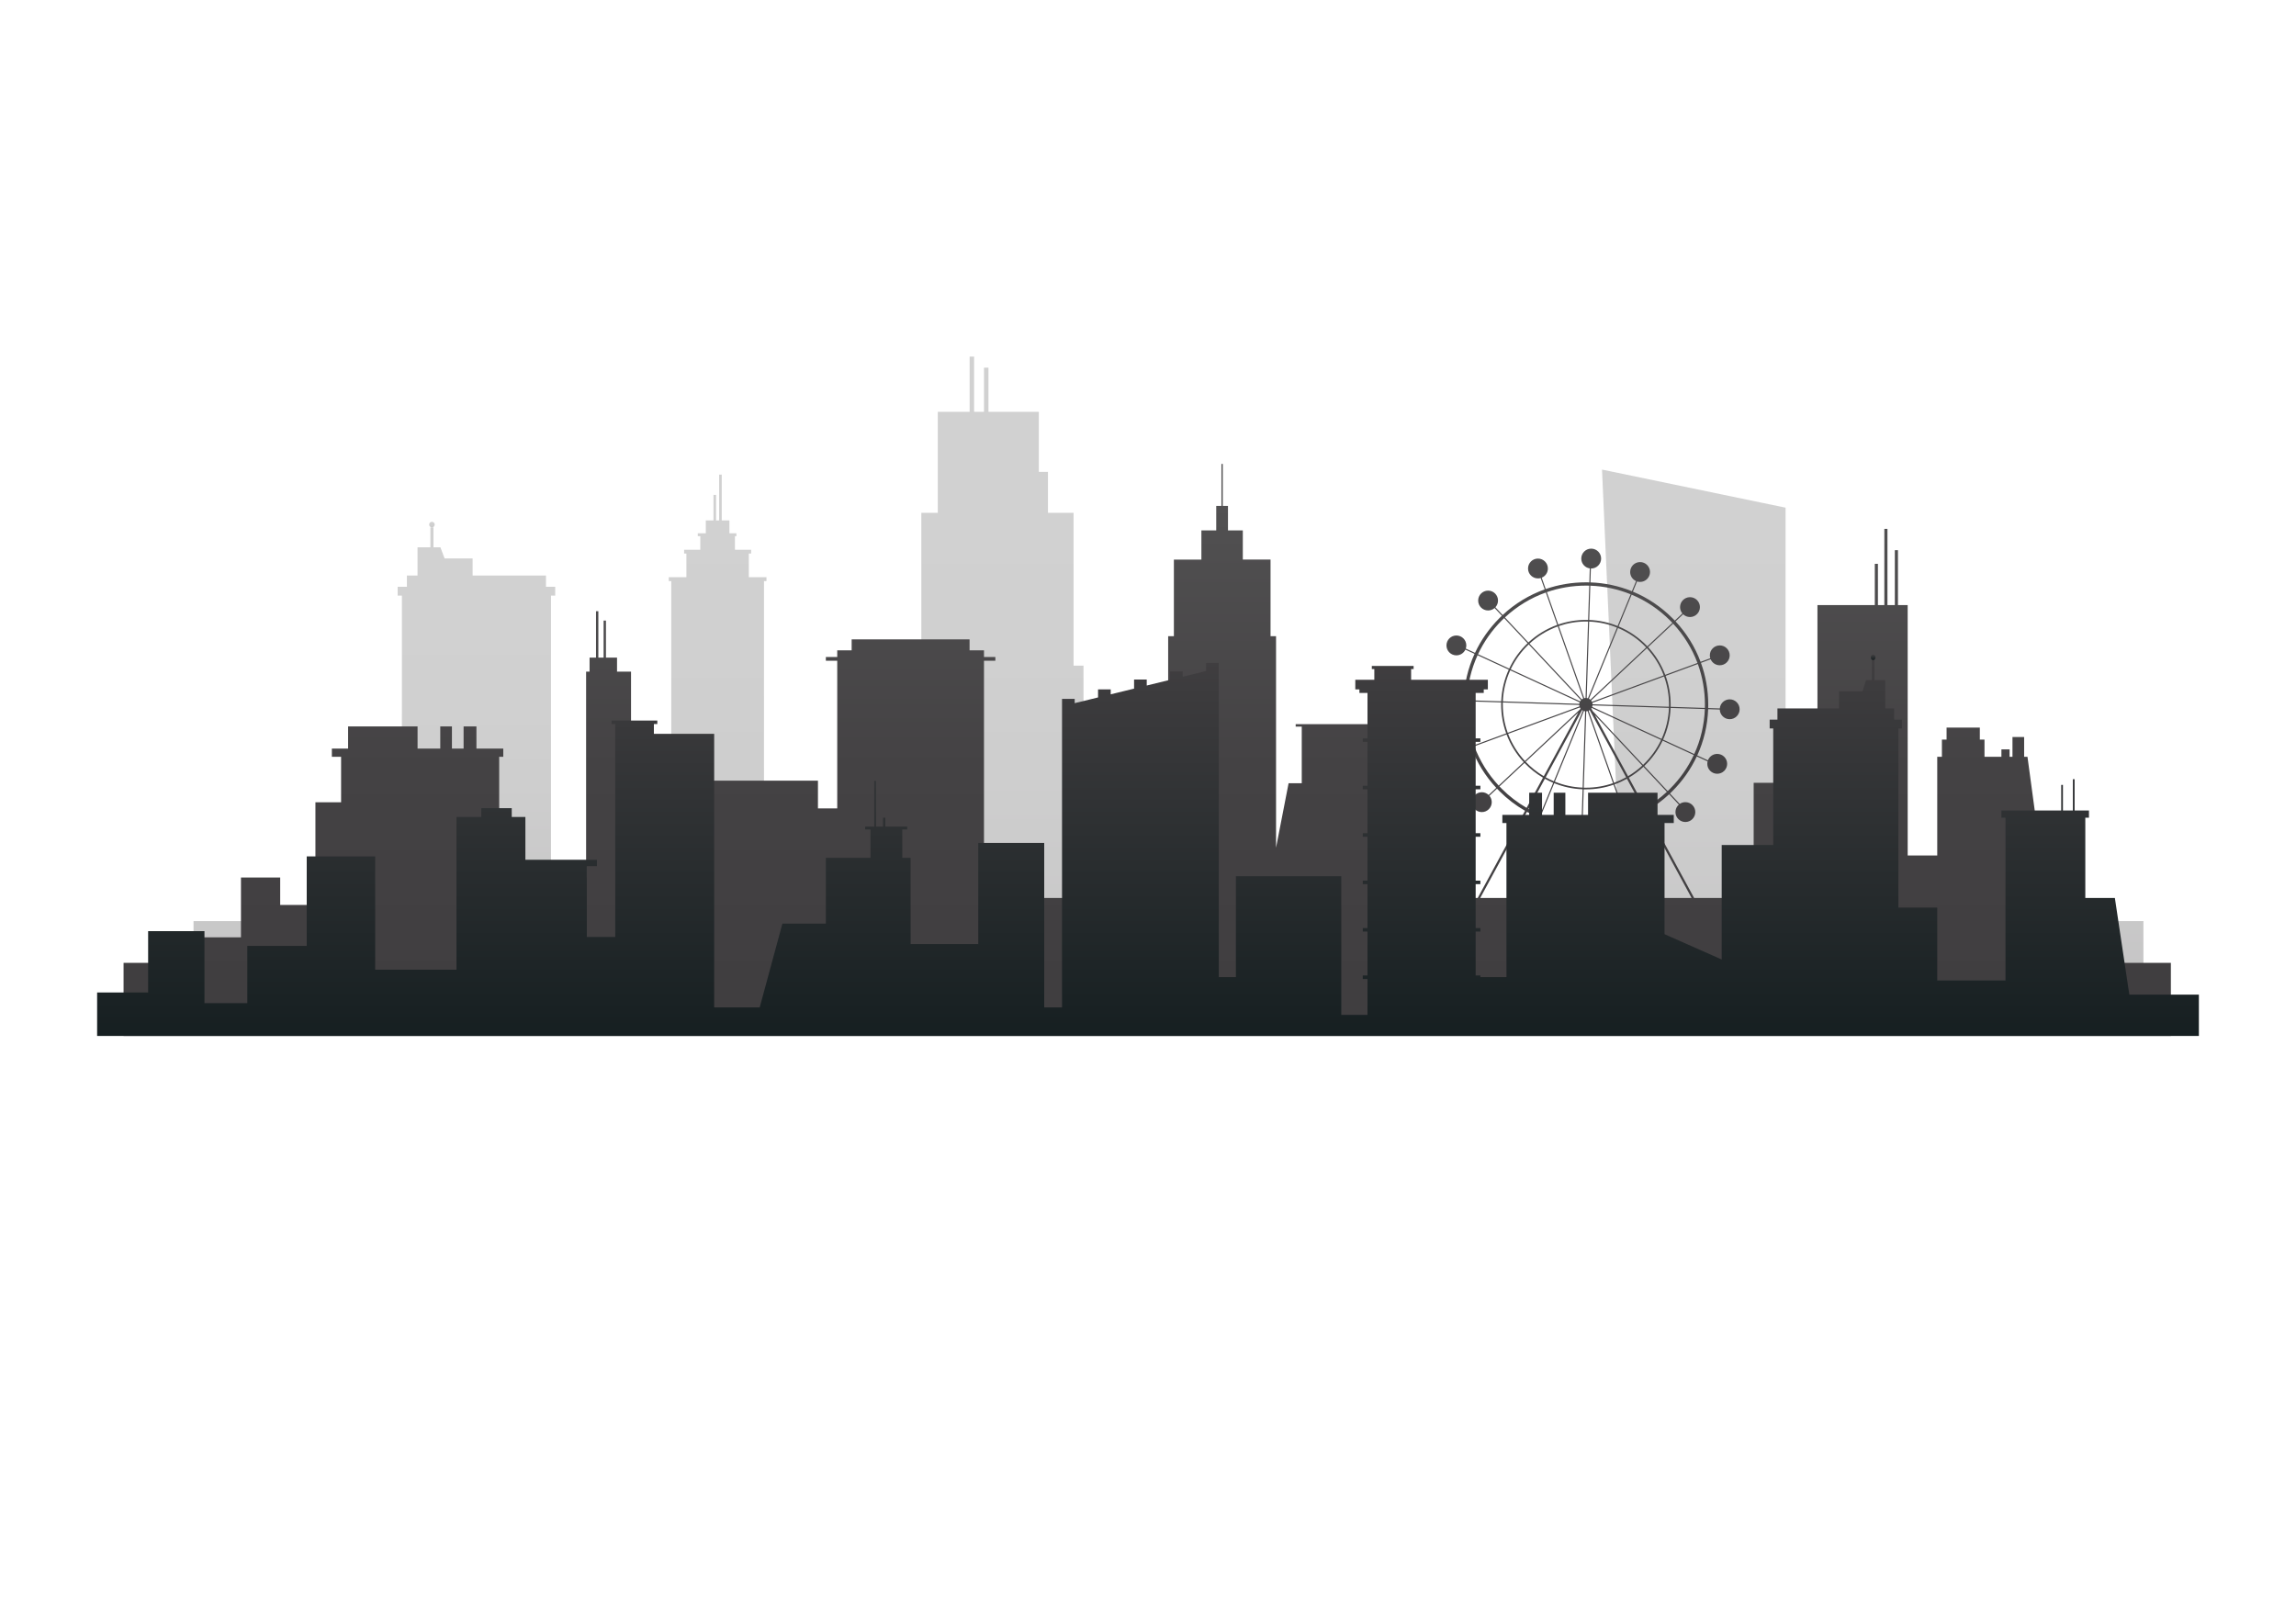 <?xml version="1.0" encoding="utf-8"?>
<!-- Generator: Adobe Illustrator 27.5.0, SVG Export Plug-In . SVG Version: 6.00 Build 0)  -->
<svg version="1.1" xmlns="http://www.w3.org/2000/svg" xmlns:xlink="http://www.w3.org/1999/xlink" x="0px" y="0px"
	 viewBox="0 0 1000 700" style="enable-background:new 0 0 1000 700;" xml:space="preserve">
<rect x="0" y="0" width="1000" height="700" fill="#808080" stroke="none"/>
<g id="Bg">
	<rect transform="matrix(-1 -1.224647e-16 1.224647e-16 -1 1000 700)" style="fill:#FFFFFF;" width="1000" height="700"/>
</g>

<g id="Object">
	<g style="opacity:0.3;">
		<linearGradient id="SVGID_1_" gradientUnits="userSpaceOnUse" x1="207.507" y1="393.376" x2="207.507" y2="229.706">
			<stop  offset="0" style="stop-color:#403E40"/>
			<stop  offset="0.128" style="stop-color:#4E4D4E"/>
			<stop  offset="0.312" style="stop-color:#5A5A5A"/>
			<stop  offset="0.548" style="stop-color:#626262"/>
			<stop  offset="1" style="stop-color:#646464"/>
		</linearGradient>
		<polygon style="fill:url(#SVGID_1_);" points="175.04,393.376 239.974,393.376 239.974,259.43 241.819,259.43 241.819,255.601
			237.792,255.601 237.792,250.701 205.844,250.701 205.844,243.255 193.638,243.255 191.815,238.393 188.799,238.393
			188.799,229.706 188.126,229.706 187.454,229.706 187.454,238.393 181.859,238.393 181.859,243.255 181.859,248.859
			181.859,250.701 177.223,250.701 177.223,255.601 173.195,255.601 173.195,259.43 175.04,259.43 		"/>

			<linearGradient id="SVGID_00000000931258187104496080000017865145222397382034_" gradientUnits="userSpaceOnUse" x1="188.127" y1="229.706" x2="188.127" y2="227.289">
			<stop  offset="0" style="stop-color:#403E40"/>
			<stop  offset="0.128" style="stop-color:#4E4D4E"/>
			<stop  offset="0.312" style="stop-color:#5A5A5A"/>
			<stop  offset="0.548" style="stop-color:#626262"/>
			<stop  offset="1" style="stop-color:#646464"/>
		</linearGradient>
		<path style="fill:url(#SVGID_00000000931258187104496080000017865145222397382034_);" d="M189.335,228.498
			c0-0.668-0.541-1.209-1.209-1.209c-0.667,0-1.208,0.541-1.208,1.209c0,0.667,0.541,1.208,1.208,1.208
			C188.794,229.706,189.335,229.165,189.335,228.498z"/>

			<linearGradient id="SVGID_00000036247364810958532620000001993945857249512106_" gradientUnits="userSpaceOnUse" x1="508.919" y1="421.416" x2="508.919" y2="155.328">
			<stop  offset="0" style="stop-color:#403E40"/>
			<stop  offset="0.128" style="stop-color:#4E4D4E"/>
			<stop  offset="0.312" style="stop-color:#5A5A5A"/>
			<stop  offset="0.548" style="stop-color:#626262"/>
			<stop  offset="1" style="stop-color:#646464"/>
		</linearGradient>
		<polygon style="fill:url(#SVGID_00000036247364810958532620000001993945857249512106_);" points="777.689,401.218 777.689,221.14
			697.741,204.545 706.501,401.218 471.904,401.218 471.904,289.958 467.586,289.958 467.586,223.38 456.438,223.38
			456.438,205.547 452.456,205.547 452.456,179.391 430.514,179.391 430.514,160.168 428.562,160.168 428.562,179.391
			424.264,179.391 424.264,155.328 422.311,155.328 422.311,179.391 408.44,179.391 408.44,223.38 401.275,223.38 401.275,289.958
			395.133,289.958 395.133,401.218 332.748,401.218 332.748,253.114 333.825,253.114 333.825,251.402 326.147,251.402
			326.147,241.111 327.14,241.111 327.14,239.463 320.092,239.463 320.092,233.547 320.725,233.547 320.725,232.282 317.69,232.282
			317.69,226.693 314.794,226.693 314.343,226.693 314.343,206.742 314.029,206.742 313.63,206.742 313.228,206.742
			313.228,226.693 311.874,226.693 311.874,215.571 311.56,215.571 311.161,215.571 310.759,215.571 310.759,226.693
			307.411,226.693 307.411,232.282 303.909,232.282 303.909,233.547 305.009,233.547 305.009,239.463 297.962,239.463
			297.962,241.111 298.954,241.111 298.954,251.402 291.276,251.402 291.276,253.114 292.354,253.114 292.354,401.218
			84.29,401.218 84.29,421.417 933.548,421.417 933.548,401.218 		"/>
	</g>

		<linearGradient id="SVGID_00000121963338060960119620000016097684000583641491_" gradientUnits="userSpaceOnUse" x1="499.661" y1="451.25" x2="499.661" y2="202.075">
		<stop  offset="0.082" style="stop-color:#403E40"/>
		<stop  offset="0.471" style="stop-color:#444244"/>
		<stop  offset="0.877" style="stop-color:#504F50"/>
		<stop  offset="1" style="stop-color:#555455"/>
	</linearGradient>
	<path style="fill:url(#SVGID_00000121963338060960119620000016097684000583641491_);" d="M918.278,419.4v-18.183h-25.56
		l-9.674-71.571h-1.452v-8.598h-5.082v8.598h-1.259v-3.216h-3.557v3.216h-7.369v-7.496h-2.033v-5.209h-14.483v5.209h-2.033v7.496
		h-2.033v42.986h-12.874V263.564h-4.235v-23.92h-1.355v23.92h-3.219v-33.181h-1.355v33.181h-2.795v-17.961h-1.355v17.961h-24.985
		v77.418h-27.78v50.154h-25.944l-20.601-37.972c3.473-2,6.738-4.405,9.735-7.193l4.225,4.508c-0.907,0.793-1.481,1.957-1.481,3.256
		c0,2.388,1.936,4.324,4.324,4.324c2.388,0,4.324-1.936,4.324-4.324c0-2.388-1.936-4.324-4.324-4.324
		c-0.916,0-1.764,0.285-2.463,0.771l-4.255-4.54c0.36-0.341,0.717-0.687,1.069-1.039c4.458-4.459,8.028-9.568,10.623-15.114
		l4.705,2.172c-0.086,0.339-0.131,0.693-0.131,1.059c0,2.388,1.936,4.324,4.324,4.324c2.388,0,4.324-1.936,4.324-4.324
		c0-2.388-1.936-4.324-4.324-4.324c-1.852,0-3.432,1.165-4.048,2.803l-4.648-2.146c2.866-6.273,4.489-13.092,4.744-20.153
		l5.065,0.165c0.062,2.334,1.972,4.207,4.321,4.207c2.388,0,4.324-1.936,4.324-4.324c0-2.388-1.936-4.324-4.324-4.324
		c-2.266,0-4.123,1.743-4.308,3.961l-5.064-0.165c0.013-0.496,0.021-0.993,0.021-1.491c0-6.303-1.088-12.438-3.173-18.192
		l4.231-1.558c0.664,1.533,2.191,2.606,3.968,2.606c2.388,0,4.324-1.936,4.324-4.324c0-2.388-1.936-4.324-4.324-4.324
		c-2.388,0-4.324,1.936-4.324,4.324c0,0.44,0.066,0.866,0.189,1.267l-4.229,1.557c-2.41-6.464-6.085-12.437-10.898-17.611
		l3.31-3.102c0.776,0.741,1.827,1.197,2.985,1.197c2.388,0,4.324-1.935,4.324-4.324c0-2.388-1.936-4.324-4.324-4.324
		c-2.388,0-4.324,1.936-4.324,4.324c0,1.057,0.38,2.025,1.01,2.776l-3.31,3.102c-0.341-0.36-0.687-0.717-1.039-1.069
		c-5.012-5.013-10.848-8.903-17.201-11.546l1.821-4.434c0.413,0.131,0.853,0.203,1.309,0.203c2.388,0,4.324-1.936,4.324-4.324
		c0-2.388-1.936-4.324-4.324-4.324c-2.388,0-4.324,1.936-4.324,4.324c0,1.762,1.054,3.276,2.566,3.95l-1.816,4.423
		c-5.685-2.304-11.775-3.615-18.057-3.842l0.197-6.06c0.046,0.001,0.091,0.003,0.137,0.003c2.388,0,4.324-1.936,4.324-4.324
		c0-2.388-1.936-4.324-4.324-4.324c-2.388,0-4.324,1.936-4.324,4.324c0,2.179,1.611,3.98,3.707,4.279l-0.198,6.086
		c-0.496-0.014-0.993-0.021-1.491-0.021c-6.048,0-11.942,1.001-17.493,2.925l-1.743-4.946c1.573-0.647,2.68-2.193,2.68-4
		c0-2.388-1.936-4.324-4.324-4.324c-2.388,0-4.324,1.936-4.324,4.324c0,2.388,1.936,4.324,4.324,4.324
		c0.413,0,0.812-0.059,1.19-0.167l1.744,4.948c-6.732,2.401-12.948,6.166-18.308,11.152l-3.16-3.372
		c0.707-0.77,1.139-1.796,1.139-2.923c0-2.388-1.936-4.324-4.324-4.324c-2.388,0-4.324,1.935-4.324,4.324
		c0,2.388,1.936,4.324,4.324,4.324c1.088,0,2.081-0.402,2.841-1.065l3.154,3.366c-0.36,0.341-0.717,0.688-1.069,1.04
		c-4.458,4.458-8.028,9.568-10.623,15.114l-4.015-1.854c0.146-0.433,0.225-0.896,0.225-1.377c0-2.388-1.936-4.324-4.324-4.324
		c-2.388,0-4.324,1.936-4.324,4.324c0,2.388,1.936,4.324,4.324,4.324c1.736,0,3.232-1.023,3.92-2.5l3.992,1.843
		c-2.865,6.273-4.489,13.093-4.744,20.153l-5.154-0.167c-0.064-2.333-1.973-4.204-4.321-4.204c-2.388,0-4.324,1.936-4.324,4.324
		c0,2.388,1.936,4.324,4.324,4.324c2.267,0,4.125-1.744,4.308-3.963l5.153,0.167c-0.013,0.496-0.021,0.993-0.021,1.491
		c0,6.302,1.088,12.438,3.173,18.191l-4.231,1.558c-0.664-1.533-2.191-2.606-3.969-2.606c-2.388,0-4.324,1.936-4.324,4.324
		c0,2.388,1.936,4.324,4.324,4.324c2.388,0,4.324-1.936,4.324-4.324c0-0.44-0.066-0.866-0.189-1.266l4.229-1.557
		c2.409,6.464,6.084,12.436,10.898,17.611l-3.31,3.102c-0.776-0.741-1.827-1.197-2.985-1.197c-2.388,0-4.324,1.935-4.324,4.324
		c0,2.388,1.936,4.324,4.324,4.324c2.388,0,4.324-1.936,4.324-4.324c0-1.057-0.38-2.025-1.01-2.776l3.311-3.102
		c0.341,0.36,0.687,0.717,1.039,1.069c3.376,3.375,7.125,6.242,11.154,8.561l-20.601,37.972h-16.685v-25.743h-6.801v-48.882h2.645
		v-1.063H564.32v1.063h2.645v24.652h-5.729l-5.467,28.096v-92.143h-2.399v-33.37h-12.075v-12.705h-6.46V220.37h-2.267v-18.294
		h-0.586v18.294h-2.267v10.672h-6.46v12.705h-11.982v33.37h-2.491V337.7h-18.579v53.436h-61.639V287.814h4.954v-1.626h-4.954v-2.911
		h-6.279v-4.781h-51.354v4.781h-6.279v2.911h-4.954v1.626h4.954v64.319h-8.4v-12.069h-51.819v14.737h-11.298v27.442h-18.294V292.55
		h-6.098v-6.099h-4.828v-16.134h-1.017v16.134h-2.287v-20.2h-1.016v20.2h-2.811v6.099h-1.509v89.693h-37.859v-52.597h1.779v-3.557
		h-11.688v-9.655h-5.59v9.655h-5.082v-9.655h-5.082v9.655h-9.885v-9.655h-30.261v9.655h-7.066v3.557h4.017v19.819h-11.18v44.72
		h-15.346v-11.942h-17.084v26.044H84.29V419.4H53.82v31.849h891.682V419.4H918.278z M716.559,351.896l-7.135-13.152
		c2.287-1.349,4.417-2.938,6.354-4.731l10.219,10.906C723.091,347.622,719.925,349.955,716.559,351.896z M689.85,309.7
		c0.175,0.055,0.357,0.094,0.544,0.116l-1.082,33.274c-4.266-0.165-8.344-1.071-12.11-2.594L689.85,309.7z M676.758,340.314
		c-1.218-0.512-2.402-1.089-3.548-1.726l15.875-29.261c0.102,0.07,0.209,0.133,0.32,0.19L676.758,340.314z M690.874,309.832
		c0.203-0.01,0.401-0.041,0.591-0.091l11.067,31.4c-3.701,1.281-7.673,1.978-11.804,1.978c-0.313,0-0.625-0.004-0.936-0.012
		L690.874,309.832z M691.917,309.581c0.159-0.072,0.311-0.157,0.453-0.254l15.875,29.261c-1.677,0.932-3.435,1.734-5.261,2.394
		L691.917,309.581z M694.589,311.399l20.697,22.088c-1.893,1.751-3.973,3.303-6.206,4.623L694.589,311.399z M693.683,309.731
		l-0.598-1.103c0.062-0.086,0.119-0.176,0.172-0.268l30.224,13.952c-1.93,4.091-4.602,7.766-7.844,10.847L693.683,309.731z
		 M693.46,307.925c0.077-0.21,0.129-0.432,0.156-0.662l33.274,1.082c-0.186,4.809-1.313,9.38-3.204,13.534L693.46,307.925z
		 M693.631,306.783c-0.011-0.217-0.046-0.428-0.102-0.63l31.244-11.503c1.388,3.836,2.146,7.971,2.146,12.279
		c0,0.313-0.004,0.624-0.012,0.936L693.631,306.783z M693.364,305.702c-0.097-0.207-0.217-0.401-0.358-0.579l24.281-22.752
		c3.15,3.404,5.654,7.411,7.319,11.828L693.364,305.702z M692.678,304.772c-0.188-0.17-0.399-0.315-0.627-0.433l12.647-30.797
		c4.661,1.958,8.83,4.864,12.261,8.477L692.678,304.772z M691.606,304.157c-0.175-0.055-0.357-0.094-0.544-0.116l1.082-33.273
		c4.265,0.164,8.344,1.071,12.11,2.594L691.606,304.157z M690.582,304.025c-0.203,0.01-0.401,0.041-0.591,0.09l-11.067-31.4
		c3.701-1.281,7.672-1.978,11.804-1.978c0.313,0,0.625,0.004,0.936,0.012L690.582,304.025z M689.539,304.276
		c-0.221,0.099-0.428,0.226-0.616,0.375L666.17,280.37c3.525-3.261,7.697-5.832,12.301-7.494L689.539,304.276z M688.572,304.978
		c-0.143,0.158-0.268,0.332-0.373,0.518l-30.224-13.953c1.929-4.091,4.602-7.766,7.845-10.847L688.572,304.978z M687.996,305.932
		c-0.077,0.211-0.129,0.432-0.156,0.662l-33.274-1.082c0.186-4.809,1.313-9.38,3.204-13.534L687.996,305.932z M687.825,307.075
		c0.011,0.217,0.046,0.427,0.102,0.629l-31.244,11.503c-1.388-3.836-2.146-7.97-2.146-12.279c0-0.313,0.004-0.625,0.012-0.936
		L687.825,307.075z M688.092,308.155c0.078,0.168,0.171,0.326,0.279,0.474l-0.198,0.365l-24.004,22.492
		c-3.15-3.404-5.654-7.411-7.319-11.828L688.092,308.155z M687.446,310.332l-15.07,27.777c-2.912-1.72-5.564-3.835-7.88-6.272
		L687.446,310.332z M672.866,339.221c1.169,0.649,2.376,1.238,3.618,1.759l-5.681,13.833c-1.732-0.721-3.424-1.537-5.07-2.445
		L672.866,339.221z M676.929,341.163c3.843,1.555,8.006,2.479,12.36,2.647l-0.485,14.92c-6.107-0.221-12.028-1.496-17.555-3.735
		L676.929,341.163z M689.769,343.828c0.319,0.008,0.638,0.013,0.959,0.013c4.215,0,8.267-0.712,12.043-2.02l4.97,14.101
		c-5.399,1.87-11.131,2.844-17.013,2.844c-0.482,0-0.964-0.007-1.444-0.021L689.769,343.828z M703.225,341.661
		c1.862-0.672,3.655-1.49,5.365-2.44l7.133,13.148c-2.417,1.333-4.933,2.468-7.528,3.394L703.225,341.661z M727.382,343.582
		c-0.341,0.341-0.686,0.676-1.035,1.007l-10.217-10.904c3.31-3.144,6.038-6.895,8.007-11.07l13.579,6.269
		C735.191,334.277,731.718,339.247,727.382,343.582z M737.917,328.448l-13.578-6.268c1.931-4.239,3.081-8.904,3.27-13.813
		l14.921,0.485C742.281,315.718,740.702,322.349,737.917,328.448z M742.565,306.929c0,0.482-0.007,0.963-0.02,1.444l-14.917-0.485
		c0.008-0.319,0.012-0.639,0.012-0.959c0-4.397-0.774-8.615-2.19-12.528l14.03-5.165
		C741.507,294.832,742.565,300.799,742.565,306.929z M728.718,271.66c4.68,5.032,8.253,10.839,10.596,17.124l-14.032,5.167
		c-1.699-4.508-4.255-8.598-7.47-12.072L728.718,271.66z M727.382,270.274c0.341,0.341,0.676,0.686,1.007,1.035l-10.904,10.217
		c-3.502-3.687-7.756-6.653-12.513-8.65l5.681-13.833C716.831,261.615,722.507,265.399,727.382,270.274z M692.652,255.126
		c6.107,0.221,12.028,1.496,17.555,3.735l-5.681,13.833c-3.843-1.555-8.006-2.479-12.36-2.647L692.652,255.126z M690.728,255.092
		c0.482,0,0.964,0.007,1.444,0.02l-0.485,14.917c-0.319-0.008-0.638-0.012-0.959-0.012c-4.215,0-8.267,0.712-12.043,2.019
		l-4.97-14.101C679.114,256.065,684.846,255.092,690.728,255.092z M673.261,258.094l4.97,14.102
		c-4.698,1.696-8.956,4.319-12.553,7.648l-10.219-10.906C660.671,264.091,666.716,260.43,673.261,258.094z M654.074,270.274
		c0.341-0.341,0.687-0.676,1.035-1.007l10.218,10.904c-3.31,3.144-6.038,6.895-8.007,11.071l-13.579-6.269
		C646.265,279.58,649.738,274.61,654.074,270.274z M643.539,285.409l13.578,6.268c-1.931,4.239-3.081,8.905-3.27,13.813
		l-14.921-0.485C639.175,298.14,640.754,291.509,643.539,285.409z M638.891,306.929c0-0.482,0.007-0.964,0.02-1.444l14.917,0.485
		c-0.008,0.318-0.012,0.638-0.012,0.959c0,4.396,0.774,8.614,2.19,12.528l-14.03,5.166
		C639.949,319.025,638.891,313.058,638.891,306.929z M652.738,342.197c-4.68-5.032-8.253-10.839-10.597-17.124l14.032-5.167
		c1.699,4.508,4.255,8.598,7.47,12.072L652.738,342.197z M654.074,343.582c-0.341-0.341-0.676-0.686-1.007-1.035l10.904-10.217
		c2.368,2.494,5.082,4.656,8.062,6.414l-7.135,13.152C660.988,349.642,657.35,346.859,654.074,343.582z M665.046,353.636
		c1.692,0.934,3.431,1.771,5.21,2.512l-1.821,4.434c-0.413-0.131-0.853-0.202-1.309-0.202c-2.388,0-4.324,1.936-4.324,4.324
		c0,2.388,1.936,4.324,4.324,4.324c2.388,0,4.324-1.936,4.324-4.324c0-1.762-1.054-3.276-2.566-3.95l1.816-4.423
		c5.685,2.304,11.775,3.615,18.057,3.842l-0.148,4.534c-2.341,0.053-4.224,1.967-4.224,4.321c0,2.388,1.936,4.324,4.324,4.324
		c2.388,0,4.324-1.936,4.324-4.324c0-2.26-1.734-4.113-3.944-4.306l0.148-4.535c0.496,0.014,0.993,0.021,1.491,0.021
		c6.048,0,11.942-1.001,17.493-2.925l1.554,4.408c-1.471,0.69-2.491,2.184-2.491,3.916c0,2.388,1.936,4.324,4.324,4.324
		c2.388,0,4.324-1.936,4.324-4.324c0-2.388-1.936-4.324-4.324-4.324c-0.485,0-0.951,0.081-1.387,0.229l-1.547-4.388
		c2.667-0.952,5.252-2.117,7.736-3.487l20.345,37.5h-92.055L665.046,353.636z"/>
	<g>

			<linearGradient id="SVGID_00000121273610027325662480000007068999652675512506_" gradientUnits="userSpaceOnUse" x1="815.83" y1="285.163" x2="815.83" y2="287.58">
			<stop  offset="0" style="stop-color:#403E40"/>
			<stop  offset="1" style="stop-color:#161F21"/>
		</linearGradient>
		<path style="fill:url(#SVGID_00000121273610027325662480000007068999652675512506_);" d="M816.844,286.371
			c0-0.667-0.454-1.208-1.014-1.208c-0.56,0-1.014,0.541-1.014,1.208c0,0.668,0.454,1.208,1.014,1.208
			C816.39,287.58,816.844,287.039,816.844,286.371z"/>

			<linearGradient id="SVGID_00000011738580747612097720000010840228285618223286_" gradientUnits="userSpaceOnUse" x1="500" y1="287.58" x2="500" y2="451.25">
			<stop  offset="0" style="stop-color:#403E40"/>
			<stop  offset="1" style="stop-color:#161F21"/>
		</linearGradient>
		<polygon style="fill:url(#SVGID_00000011738580747612097720000010840228285618223286_);" points="927.404,433.241 921.11,391.136
			908.236,391.136 908.236,356.197 909.828,356.197 909.828,353.036 903.578,353.036 903.578,339.427 902.815,339.427
			902.815,353.036 898.496,353.036 898.496,341.887 897.734,341.887 897.734,353.036 871.695,353.036 871.695,356.197
			873.474,356.197 873.474,427.088 843.745,427.088 843.745,395.334 826.815,395.334 826.815,317.303 828.363,317.303
			828.363,313.475 824.982,313.475 824.982,308.574 821.091,308.574 821.091,306.732 821.091,301.129 821.091,296.267
			816.395,296.267 816.395,287.58 815.83,287.58 815.265,287.58 815.265,296.267 812.734,296.267 811.204,301.129 800.958,301.129
			800.958,308.574 774.141,308.574 774.141,313.475 770.76,313.475 770.76,317.303 772.309,317.303 772.309,368.073
			749.871,368.073 749.871,417.957 724.973,406.925 724.973,358.507 728.991,358.507 728.991,354.95 721.924,354.95
			721.924,345.294 691.664,345.294 691.664,354.95 681.778,354.95 681.778,345.294 676.696,345.294 676.696,354.95 671.615,354.95
			671.615,345.294 666.025,345.294 666.025,354.95 654.337,354.95 654.337,358.507 656.115,358.507 656.115,425.617
			644.765,425.617 644.765,424.913 642.711,424.913 642.711,405.789 644.765,405.789 644.765,404.255 642.711,404.255
			642.711,385.13 644.765,385.13 644.765,383.597 642.711,383.597 642.711,364.472 644.765,364.472 644.765,362.939
			642.711,362.939 642.711,343.814 644.765,343.814 644.765,342.28 642.711,342.28 642.711,323.156 644.765,323.156
			644.765,321.622 642.711,321.622 642.711,301.83 646.231,301.83 646.231,300.291 648.021,300.291 648.021,296.095
			614.595,296.095 614.595,291.429 615.682,291.429 615.682,290.081 597.484,290.081 597.484,291.429 598.571,291.429
			598.571,296.095 590.287,296.095 590.287,300.291 592.078,300.291 592.078,301.83 595.598,301.83 595.598,321.622
			593.543,321.622 593.543,323.156 595.598,323.156 595.598,342.28 593.543,342.28 593.543,343.814 595.598,343.814
			595.598,362.939 593.543,362.939 593.543,364.472 595.598,364.472 595.598,383.597 593.543,383.597 593.543,385.13
			595.598,385.13 595.598,404.255 593.543,404.255 593.543,405.789 595.598,405.789 595.598,424.913 593.543,424.913
			593.543,426.447 595.598,426.447 595.598,442.075 584.189,442.075 584.189,381.685 538.283,381.685 538.283,425.617
			530.83,425.617 530.83,288.763 525.315,288.763 525.315,292.286 515.14,294.775 515.14,292.487 509.625,292.487 509.625,296.124
			499.45,298.612 499.45,295.989 493.936,295.989 493.936,299.961 483.76,302.45 483.76,300.286 478.246,300.286 478.246,303.799
			468.071,306.288 468.071,304.423 462.557,304.423 462.557,438.816 454.799,438.816 454.799,367.168 426.065,367.168
			426.065,411.227 396.608,411.227 396.608,373.655 392.979,373.655 392.979,361.316 395.133,361.316 395.133,360.077
			385.601,360.077 385.601,356.197 384.584,356.197 384.584,360.077 381.535,360.077 381.535,340.162 380.773,340.162
			380.773,360.077 376.802,360.077 376.802,361.316 379.138,361.316 379.138,373.655 359.697,373.655 359.697,402.316
			340.771,402.316 330.886,438.816 311.053,438.816 311.053,319.642 284.794,319.642 284.794,315.373 286.286,315.373
			286.286,313.875 266.397,313.875 266.397,315.373 267.961,315.373 267.961,319.642 267.961,326.508 267.961,408.127
			255.579,408.127 255.579,377.289 259.98,377.289 259.98,374.497 228.825,374.497 228.825,355.867 222.882,355.867
			222.882,352.039 209.616,352.039 209.616,355.867 198.821,355.867 198.821,422.389 163.408,422.389 163.408,373.052
			133.589,373.052 133.589,412.021 107.712,412.021 107.712,436.954 89.054,436.954 89.054,405.609 64.517,405.609 64.517,432.333
			42.301,432.333 42.301,451.25 64.517,451.25 72.025,451.25 84.29,451.25 89.054,451.25 107.712,451.25 133.589,451.25
			142.285,451.25 146.941,451.25 163.408,451.25 198.821,451.25 209.616,451.25 222.882,451.25 228.825,451.25 252.067,451.25
			255.579,451.25 267.961,451.25 288.725,451.25 298.954,451.25 311.053,451.25 359.697,451.25 370.931,451.25 389.895,451.25
			396.608,451.25 426.568,451.25 434.618,451.25 462.557,451.25 465.314,451.25 468.071,451.25 478.246,451.25 483.76,451.25
			493.936,451.25 498.545,451.25 499.45,451.25 509.625,451.25 515.14,451.25 523.887,451.25 525.315,451.25 528.072,451.25
			530.83,451.25 538.283,451.25 576.227,451.25 581.647,451.25 584.189,451.25 595.598,451.25 615.682,451.25 634.069,451.25
			642.711,451.25 656.115,451.25 689.405,451.25 724.606,451.25 724.973,451.25 749.871,451.25 763.792,451.25 772.309,451.25
			777.689,451.25 819.353,451.25 826.815,451.25 835.736,451.25 843.745,451.25 873.474,451.25 895.58,451.25 900.105,451.25
			908.236,451.25 957.698,451.25 957.698,433.241 		"/>
	</g>
</g>
</svg>
